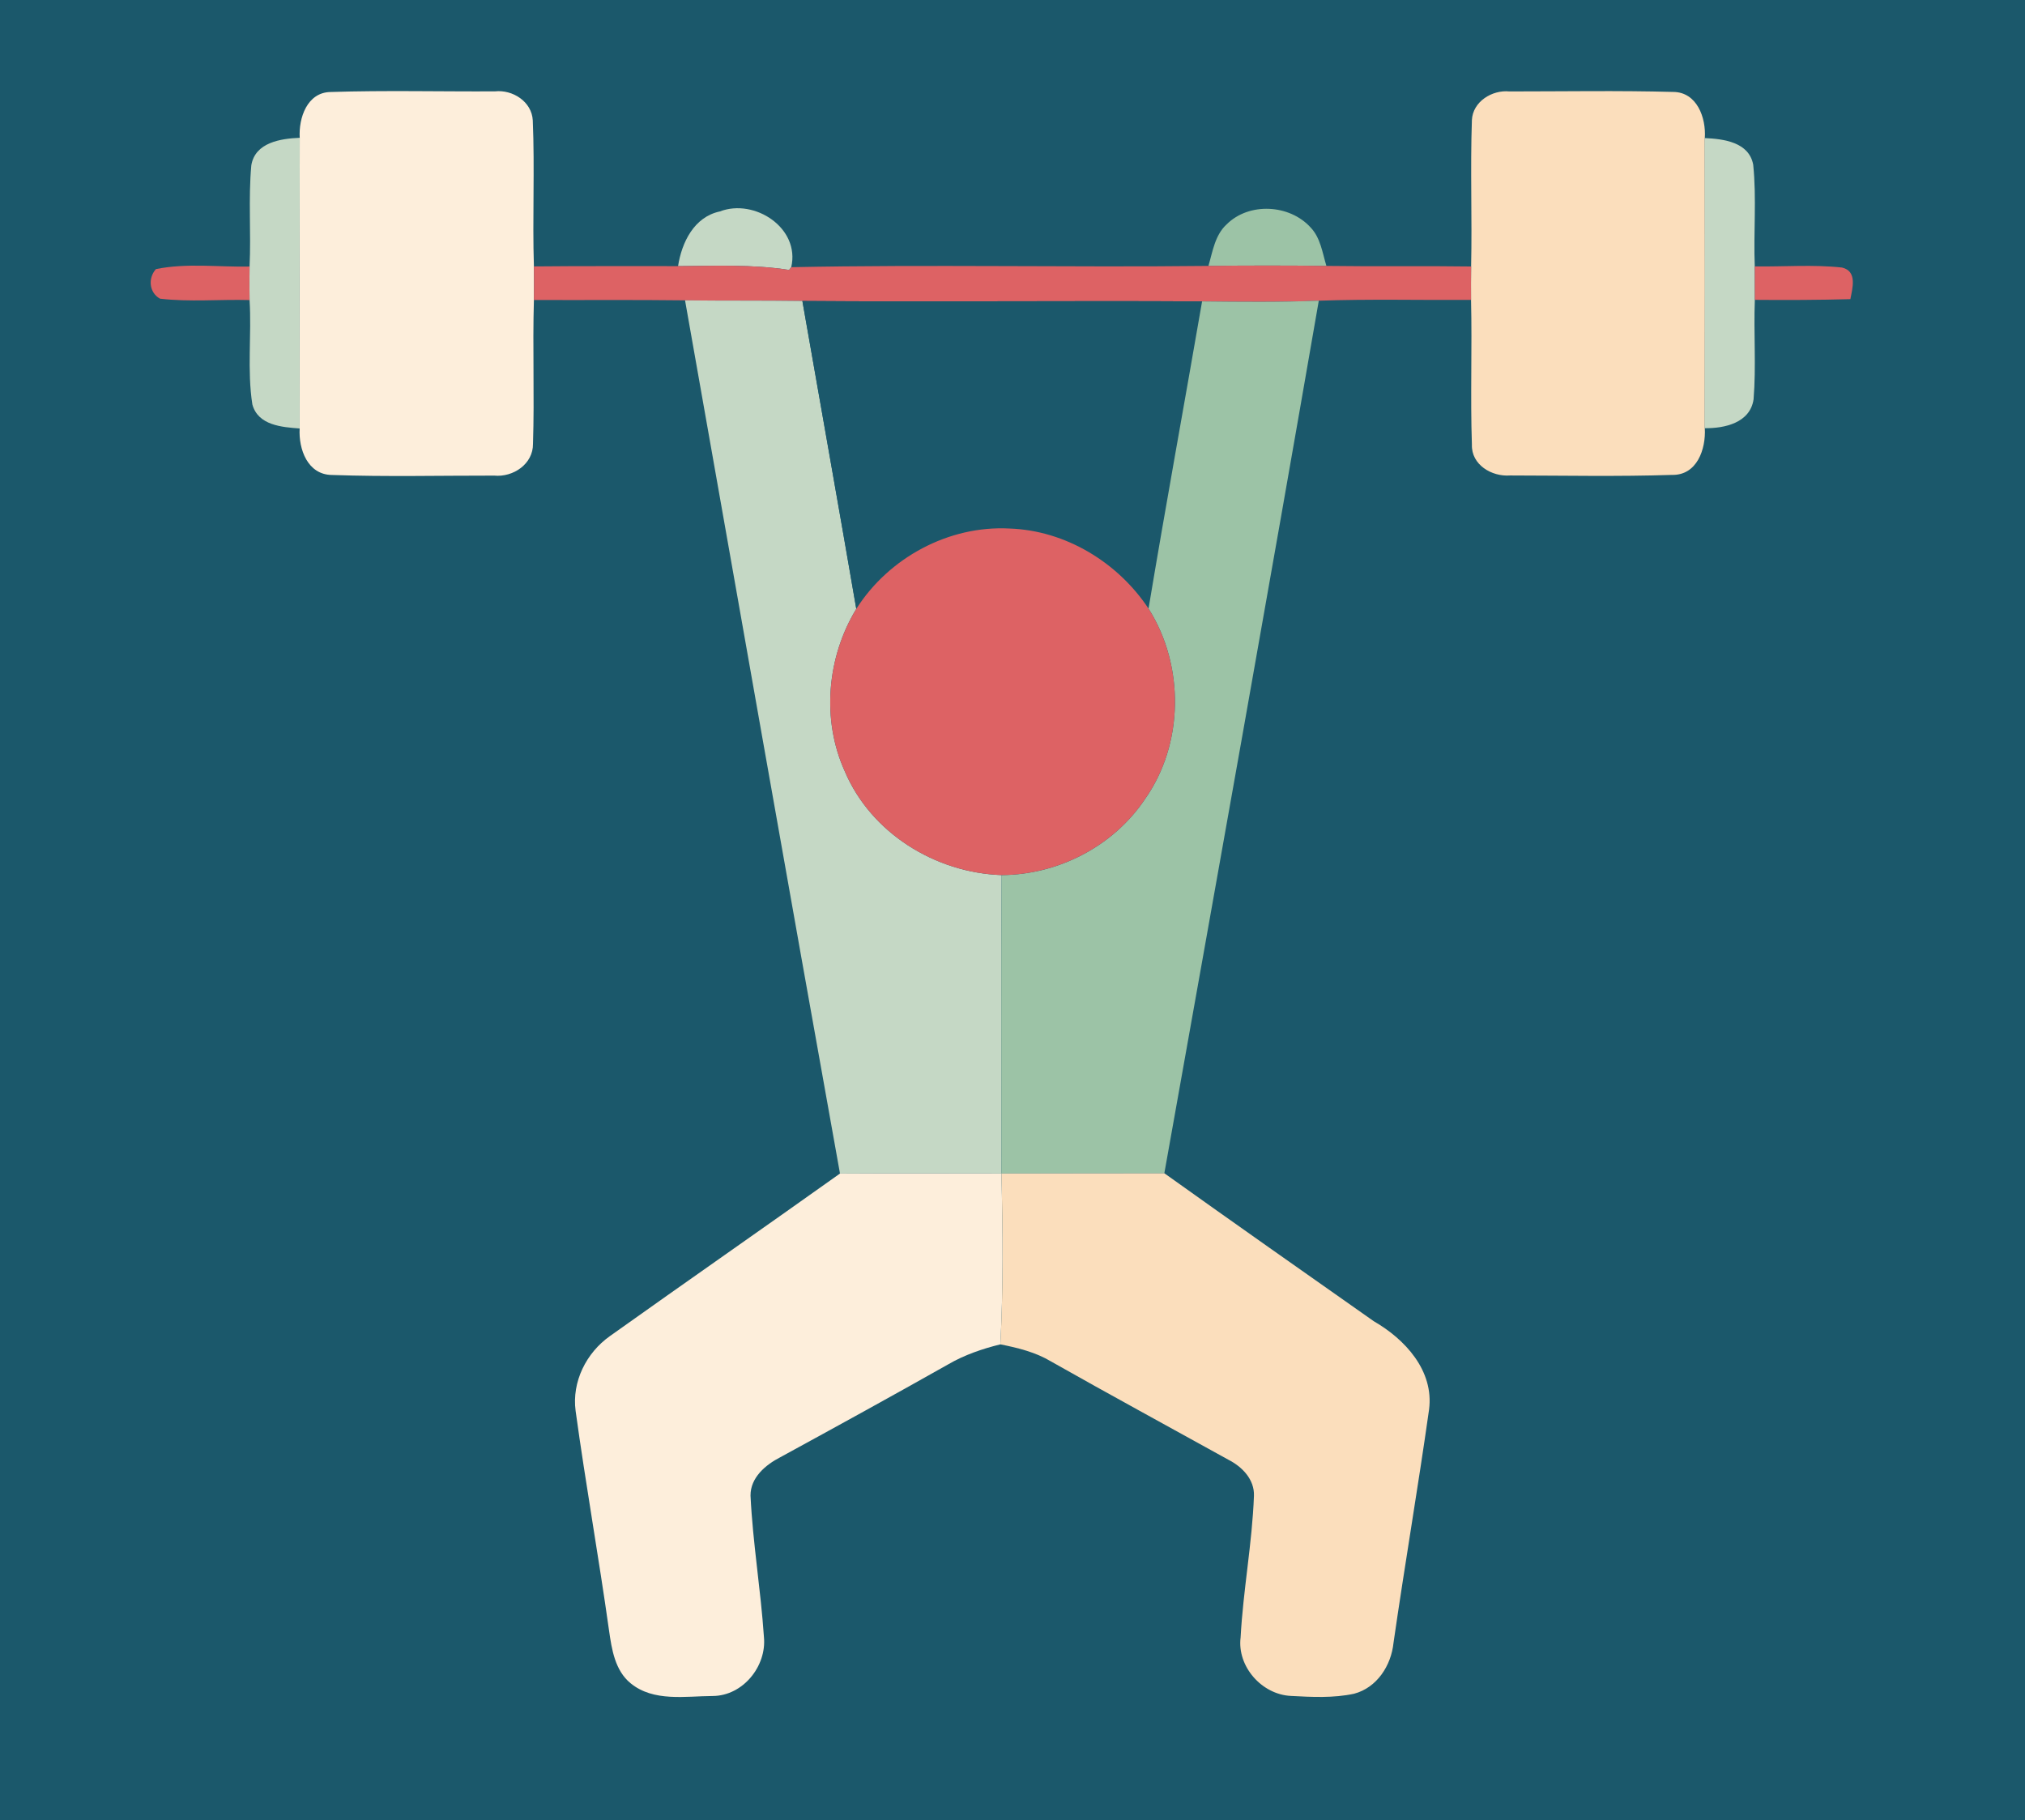 <?xml version="1.0" encoding="UTF-8" ?>
<!DOCTYPE svg PUBLIC "-//W3C//DTD SVG 1.1//EN" "http://www.w3.org/Graphics/SVG/1.1/DTD/svg11.dtd">
<svg width="287pt" height="258pt" viewBox="0 0 287 258" version="1.1" xmlns="http://www.w3.org/2000/svg">
<path fill="#1b586b" d=" M 0.00 0.00 L 287.00 0.00 L 287.00 258.00 L 0.00 258.00 L 0.00 0.00 Z" />
<path fill="#fdeedb" d=" M 42.48 19.53 C 42.31 16.74 43.52 13.09 46.85 13.04 C 54.61 12.79 62.38 12.99 70.14 12.95 C 72.65 12.67 75.37 14.40 75.51 17.06 C 75.80 23.95 75.45 30.86 75.67 37.76 C 75.69 39.34 75.69 40.93 75.67 42.52 C 75.47 49.31 75.76 56.11 75.54 62.90 C 75.57 65.77 72.73 67.67 70.04 67.41 C 62.38 67.40 54.72 67.59 47.07 67.32 C 43.59 67.30 42.30 63.65 42.47 60.73 C 42.46 46.99 42.45 33.26 42.48 19.53 Z" />
<path fill="#fbdebc" d=" M 208.61 17.02 C 208.73 14.40 211.48 12.71 213.93 12.96 C 221.66 12.96 229.40 12.82 237.13 13.03 C 240.51 13.04 241.82 16.70 241.62 19.57 C 241.64 33.27 241.64 46.98 241.62 60.69 C 241.79 63.65 240.52 67.39 236.96 67.31 C 229.32 67.56 221.66 67.40 214.02 67.39 C 211.43 67.59 208.51 65.88 208.61 63.01 C 208.38 56.18 208.65 49.34 208.49 42.51 C 208.48 40.93 208.48 39.35 208.50 37.77 C 208.65 30.85 208.37 23.93 208.61 17.02 Z" />
<path fill="#c5d8c5" d=" M 35.62 23.42 C 36.16 20.19 39.78 19.64 42.48 19.53 C 42.45 33.26 42.46 46.99 42.47 60.73 C 39.93 60.54 36.59 60.29 35.77 57.34 C 35.00 52.46 35.68 47.45 35.37 42.53 C 35.34 40.95 35.35 39.36 35.37 37.78 C 35.60 33.00 35.18 28.19 35.62 23.42 Z" />
<path fill="#c5d8c5" d=" M 241.62 19.57 C 244.28 19.69 247.89 20.14 248.48 23.35 C 248.97 28.13 248.51 32.96 248.70 37.76 C 248.71 39.34 248.71 40.92 248.71 42.50 C 248.53 47.20 248.91 51.92 248.53 56.61 C 248.03 59.93 244.45 60.72 241.62 60.69 C 241.64 46.98 241.64 33.27 241.62 19.57 Z" />
<path fill="#c5d8c5" d=" M 96.10 37.72 C 96.62 34.36 98.37 30.74 102.02 29.97 C 106.93 28.08 113.44 32.31 112.14 37.87 L 111.84 38.26 C 106.63 37.44 101.35 37.69 96.10 37.72 Z" />
<path fill="#9cc3a6" d=" M 173.84 31.81 C 177.02 28.63 182.78 28.95 185.76 32.25 C 187.16 33.72 187.42 35.82 187.99 37.69 C 182.42 37.62 176.84 37.62 171.27 37.69 C 171.87 35.64 172.19 33.33 173.84 31.81 Z" />
<path fill="#dd6264" d=" M 22.10 38.14 C 26.46 37.25 30.95 37.87 35.37 37.78 C 35.35 39.36 35.34 40.95 35.37 42.53 C 31.14 42.41 26.88 42.83 22.67 42.33 C 21.12 41.46 20.96 39.41 22.10 38.14 Z" />
<path fill="#dd6264" d=" M 75.67 37.76 C 82.48 37.69 89.29 37.73 96.10 37.72 C 101.35 37.69 106.63 37.44 111.84 38.26 L 112.14 37.87 C 131.83 37.47 151.57 37.91 171.27 37.69 C 176.84 37.62 182.42 37.62 187.99 37.69 C 194.83 37.79 201.66 37.67 208.50 37.77 C 208.48 39.35 208.48 40.93 208.49 42.51 C 201.30 42.55 194.10 42.37 186.91 42.62 C 181.40 42.84 175.88 42.78 170.37 42.72 C 151.49 42.60 132.60 42.81 113.72 42.66 C 108.17 42.58 102.63 42.64 97.09 42.57 C 89.95 42.48 82.81 42.55 75.67 42.52 C 75.69 40.93 75.69 39.34 75.67 37.76 Z" />
<path fill="#dd6264" d=" M 248.70 37.76 C 252.82 37.82 256.96 37.47 261.06 37.92 C 263.26 38.43 262.55 40.83 262.25 42.40 C 257.74 42.52 253.22 42.54 248.71 42.50 C 248.71 40.92 248.71 39.34 248.70 37.76 Z" />
<path fill="#c5d8c5" d=" M 97.09 42.57 C 102.63 42.64 108.17 42.58 113.72 42.66 C 116.26 57.21 118.86 71.74 121.36 86.30 C 117.20 93.14 116.41 101.98 119.73 109.32 C 123.45 118.08 132.56 123.70 141.96 124.03 C 141.87 138.12 141.94 152.22 141.93 166.32 C 134.30 166.32 126.67 166.28 119.05 166.33 C 111.64 125.09 104.39 83.83 97.09 42.57 Z" />
<path fill="#1b586b" d=" M 113.72 42.66 C 132.60 42.81 151.49 42.60 170.37 42.72 C 167.86 57.24 165.20 71.73 162.78 86.26 C 158.43 79.70 151.01 75.18 143.08 74.91 C 134.46 74.45 125.96 79.05 121.36 86.30 C 118.86 71.74 116.26 57.21 113.72 42.66 Z" />
<path fill="#9cc3a6" d=" M 170.37 42.72 C 175.88 42.78 181.40 42.84 186.91 42.62 C 179.76 83.87 172.37 125.08 165.02 166.29 C 157.32 166.31 149.63 166.29 141.93 166.32 C 141.94 152.22 141.87 138.12 141.96 124.03 C 149.96 123.99 157.81 119.94 162.27 113.27 C 167.81 105.43 167.90 94.34 162.78 86.26 C 165.20 71.73 167.86 57.24 170.37 42.72 Z" />
<path fill="#dd6264" d=" M 121.36 86.30 C 125.96 79.05 134.46 74.45 143.08 74.91 C 151.01 75.18 158.43 79.70 162.78 86.26 C 167.90 94.34 167.81 105.43 162.27 113.27 C 157.81 119.94 149.96 123.99 141.96 124.03 C 132.56 123.70 123.45 118.08 119.73 109.32 C 116.41 101.98 117.20 93.14 121.36 86.30 Z" />
<path fill="#fdeedb" d=" M 119.05 166.33 C 126.67 166.28 134.30 166.32 141.93 166.32 C 142.13 174.39 142.21 182.47 141.78 190.54 C 139.20 191.18 136.67 192.04 134.36 193.39 C 126.48 197.84 118.54 202.20 110.59 206.54 C 108.51 207.61 106.35 209.42 106.37 211.98 C 106.69 218.68 107.82 225.31 108.27 232.01 C 108.68 236.16 105.29 240.36 101.01 240.38 C 97.14 240.40 92.63 241.24 89.38 238.58 C 87.16 236.77 86.70 233.77 86.32 231.11 C 84.86 220.71 83.01 210.37 81.58 199.97 C 81.03 195.84 83.09 191.74 86.44 189.37 C 97.28 181.65 108.21 174.05 119.05 166.33 Z" />
<path fill="#fbdebc" d=" M 141.93 166.32 C 149.63 166.29 157.32 166.31 165.02 166.29 C 174.88 173.33 184.79 180.29 194.70 187.26 C 199.13 189.81 203.25 194.26 202.54 199.77 C 200.98 210.81 199.09 221.81 197.50 232.85 C 197.17 236.06 195.16 239.20 191.91 240.06 C 188.98 240.69 185.93 240.53 182.96 240.37 C 178.84 240.18 175.31 236.20 175.83 232.07 C 176.19 225.36 177.47 218.73 177.72 212.02 C 177.81 209.68 176.04 207.88 174.09 206.89 C 165.72 202.25 157.31 197.69 148.99 192.98 C 146.78 191.65 144.28 191.04 141.78 190.54 C 142.21 182.47 142.13 174.39 141.93 166.32 Z" />
</svg>
